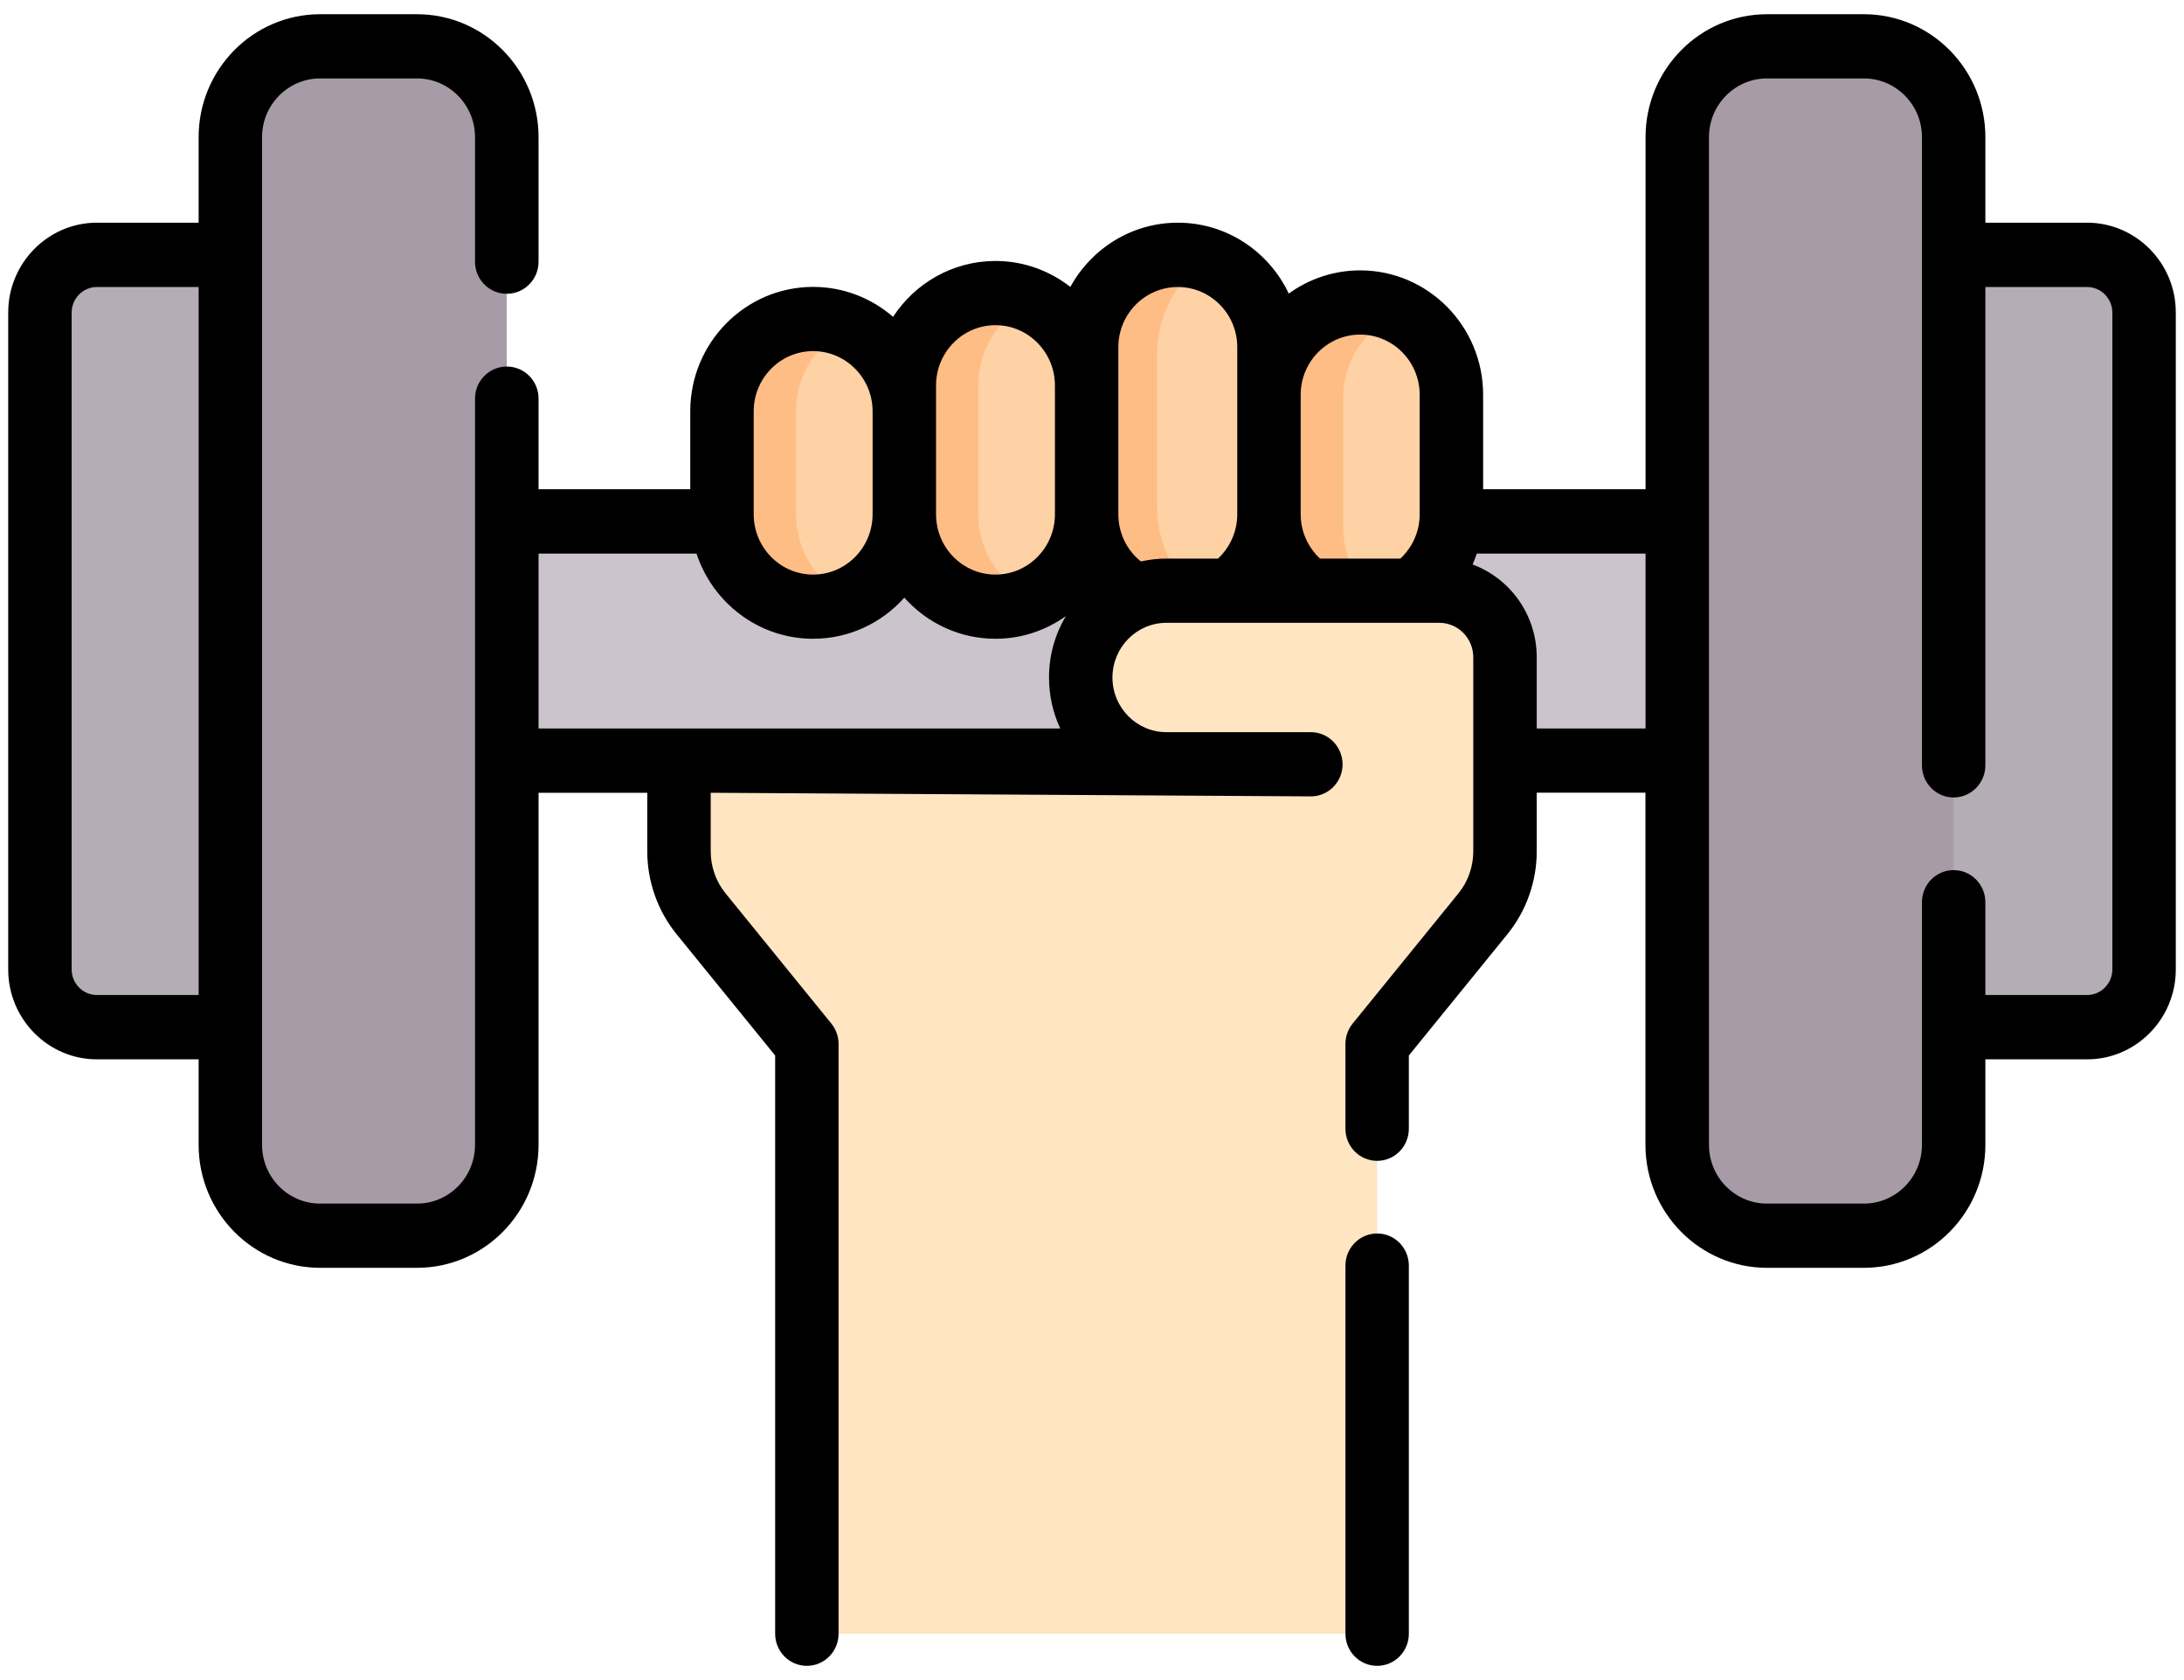 <?xml version="1.0" encoding="UTF-8"?>
<svg xmlns="http://www.w3.org/2000/svg" xmlns:xlink="http://www.w3.org/1999/xlink" width="78pt" height="60pt" viewBox="0 0 78 60" version="1.1">
<g id="surface1">
<path style=" stroke:none;fill-rule:nonzero;fill:rgb(100%,89.804%,76.078%);fill-opacity:1;" d="M 53.75 27.164 L 53.75 30.406 C 53.75 31.219 53.473 32.008 52.961 32.637 L 49.184 37.285 L 49.184 57.137 C 49.184 57.805 48.648 58.344 47.992 58.344 L 30.012 58.344 C 29.352 58.344 28.816 57.805 28.816 57.137 L 28.816 37.285 L 25.039 32.637 C 24.527 32.008 24.25 31.219 24.25 30.406 L 24.25 21.301 L 41.66 21.098 C 40.812 21.098 40.047 21.441 39.492 22.004 C 38.941 22.566 38.598 23.34 38.598 24.195 C 38.598 25.906 39.969 27.297 41.66 27.297 Z M 53.75 27.164 "/>
<path style=" stroke:none;fill-rule:nonzero;fill:rgb(70.98%,67.843%,71.373%);fill-opacity:1;" d="M 10.191 36.684 L 3.461 36.684 C 2.336 36.684 1.426 35.762 1.426 34.621 L 1.426 11.164 C 1.426 10.023 2.336 9.102 3.461 9.102 L 10.191 9.102 Z M 10.191 36.684 "/>
<path style=" stroke:none;fill-rule:nonzero;fill:rgb(70.98%,67.843%,71.373%);fill-opacity:1;" d="M 67.809 36.684 L 74.539 36.684 C 75.664 36.684 76.574 35.762 76.574 34.621 L 76.574 11.164 C 76.574 10.023 75.664 9.102 74.539 9.102 L 67.809 9.102 Z M 67.809 36.684 "/>
<path style=" stroke:none;fill-rule:nonzero;fill:rgb(79.608%,76.863%,80%);fill-opacity:1;" d="M 11.066 27.164 L 11.066 18.621 L 67.23 18.621 L 67.23 27.297 Z M 11.066 27.164 "/>
<path style=" stroke:none;fill-rule:nonzero;fill:rgb(99.608%,82.353%,64.314%);fill-opacity:1;" d="M 38.809 13.762 L 38.809 18.367 C 38.809 20.188 37.352 21.664 35.551 21.664 C 33.754 21.664 32.297 20.188 32.297 18.367 L 32.297 13.762 C 32.297 11.941 33.754 10.469 35.551 10.469 C 36.453 10.469 37.266 10.836 37.855 11.434 C 38.445 12.027 38.809 12.852 38.809 13.762 Z M 38.809 13.762 "/>
<path style=" stroke:none;fill-rule:nonzero;fill:rgb(99.608%,82.353%,64.314%);fill-opacity:1;" d="M 45.453 12.695 L 45.453 18.07 C 45.453 20.191 43.938 21.914 42.066 21.914 C 40.195 21.914 38.68 20.191 38.68 18.07 L 38.68 12.695 C 38.68 10.574 40.195 8.852 42.066 8.852 C 43 8.852 43.848 9.281 44.461 9.977 C 45.074 10.672 45.453 11.633 45.453 12.695 Z M 45.453 12.695 "/>
<path style=" stroke:none;fill-rule:nonzero;fill:rgb(99.608%,82.353%,64.314%);fill-opacity:1;" d="M 51.836 14.227 L 51.836 18.832 C 51.836 20.652 50.379 22.129 48.578 22.129 C 46.781 22.129 45.32 20.652 45.32 18.832 L 45.32 14.227 C 45.32 12.406 46.781 10.93 48.578 10.93 C 49.477 10.93 50.289 11.297 50.883 11.895 C 51.473 12.492 51.836 13.316 51.836 14.227 Z M 51.836 14.227 "/>
<path style=" stroke:none;fill-rule:nonzero;fill:rgb(99.608%,82.353%,64.314%);fill-opacity:1;" d="M 32.297 14.688 L 32.297 18.367 C 32.297 20.188 30.84 21.664 29.039 21.664 C 27.242 21.664 25.781 20.188 25.781 18.367 L 25.781 14.688 C 25.781 12.867 27.242 11.391 29.039 11.391 C 29.941 11.391 30.754 11.758 31.344 12.355 C 31.93 12.953 32.297 13.777 32.297 14.688 Z M 32.297 14.688 "/>
<path style=" stroke:none;fill-rule:nonzero;fill:rgb(100%,74.118%,52.549%);fill-opacity:1;" d="M 34.941 18.367 L 34.941 13.762 C 34.941 12.422 35.738 11.266 36.879 10.75 C 36.473 10.57 36.023 10.469 35.551 10.469 C 33.754 10.469 32.297 11.941 32.297 13.762 L 32.297 18.367 C 32.297 20.188 33.754 21.664 35.551 21.664 C 36.023 21.664 36.477 21.562 36.883 21.379 C 35.742 20.867 34.941 19.711 34.941 18.367 Z M 34.941 18.367 "/>
<path style=" stroke:none;fill-rule:nonzero;fill:rgb(100%,74.118%,52.549%);fill-opacity:1;" d="M 41.324 18.07 L 41.324 12.695 C 41.324 11.105 42.176 9.738 43.387 9.156 C 42.98 8.961 42.535 8.852 42.066 8.852 C 40.195 8.852 38.68 10.574 38.68 12.695 L 38.68 18.07 C 38.68 20.195 40.195 21.914 42.066 21.914 C 42.535 21.914 42.98 21.809 43.387 21.609 C 42.176 21.027 41.324 19.66 41.324 18.07 Z M 41.324 18.07 "/>
<path style=" stroke:none;fill-rule:nonzero;fill:rgb(100%,74.118%,52.549%);fill-opacity:1;" d="M 47.969 18.832 L 47.969 14.227 C 47.969 12.883 48.766 11.727 49.906 11.215 C 49.5 11.031 49.051 10.93 48.578 10.93 C 46.781 10.93 45.32 12.406 45.32 14.227 L 45.32 18.832 C 45.32 20.652 46.781 22.125 48.578 22.125 C 49.051 22.125 49.496 22.023 49.902 21.84 C 48.762 21.328 47.969 20.176 47.969 18.832 Z M 47.969 18.832 "/>
<path style=" stroke:none;fill-rule:nonzero;fill:rgb(100%,74.118%,52.549%);fill-opacity:1;" d="M 28.43 18.367 L 28.43 14.688 C 28.43 13.344 29.227 12.188 30.367 11.676 C 29.961 11.492 29.512 11.391 29.039 11.391 C 27.242 11.391 25.785 12.867 25.785 14.688 L 25.785 18.367 C 25.785 20.188 27.242 21.664 29.039 21.664 C 29.512 21.664 29.965 21.562 30.367 21.379 C 29.23 20.867 28.43 19.711 28.43 18.367 Z M 28.43 18.367 "/>
<path style=" stroke:none;fill-rule:nonzero;fill:rgb(100%,89.804%,76.078%);fill-opacity:1;" d="M 53.75 23.473 L 53.75 27.266 L 41.656 27.297 C 39.969 27.297 38.598 25.906 38.598 24.195 C 38.598 23.34 38.941 22.566 39.492 22.004 C 40.047 21.441 40.812 21.098 41.656 21.098 L 51.402 21.098 C 52.699 21.098 53.75 22.16 53.75 23.473 Z M 53.75 23.473 "/>
<path style=" stroke:none;fill-rule:nonzero;fill:rgb(65.49%,60.784%,65.49%);fill-opacity:1;" d="M 14.895 44.129 L 11.434 44.129 C 9.664 44.129 8.227 42.676 8.227 40.887 L 8.227 4.898 C 8.227 3.105 9.664 1.656 11.434 1.656 L 14.895 1.656 C 16.664 1.656 18.098 3.105 18.098 4.898 L 18.098 40.887 C 18.098 42.676 16.664 44.129 14.895 44.129 Z M 14.895 44.129 "/>
<path style=" stroke:none;fill-rule:nonzero;fill:rgb(65.49%,60.784%,65.49%);fill-opacity:1;" d="M 63.105 44.129 L 66.566 44.129 C 68.336 44.129 69.773 42.676 69.773 40.887 L 69.773 4.898 C 69.773 3.105 68.336 1.656 66.566 1.656 L 63.105 1.656 C 61.336 1.656 59.902 3.105 59.902 4.898 L 59.902 40.887 C 59.902 42.676 61.336 44.129 63.105 44.129 Z M 63.105 44.129 "/>
<path style=" stroke:none;fill-rule:nonzero;fill:rgb(0%,0%,0%);fill-opacity:1;" d="M 74.539 7.953 L 70.906 7.953 L 70.906 4.898 C 70.906 2.477 68.961 0.508 66.566 0.508 L 63.105 0.508 C 60.715 0.508 58.77 2.477 58.77 4.898 L 58.77 17.473 L 52.969 17.473 L 52.969 14.098 C 52.969 11.648 51 9.656 48.578 9.656 C 47.629 9.656 46.746 9.965 46.027 10.484 C 45.32 8.988 43.812 7.953 42.066 7.953 C 40.418 7.953 38.977 8.879 38.227 10.246 C 37.484 9.668 36.559 9.32 35.555 9.32 C 34.027 9.32 32.68 10.113 31.895 11.316 C 31.125 10.648 30.129 10.246 29.039 10.246 C 26.621 10.246 24.652 12.238 24.652 14.688 L 24.652 17.473 L 19.234 17.473 L 19.234 14.234 C 19.234 13.602 18.727 13.09 18.102 13.09 C 17.473 13.09 16.965 13.602 16.965 14.234 L 16.965 40.887 C 16.965 42.043 16.035 42.984 14.895 42.984 L 11.434 42.984 C 10.289 42.984 9.359 42.043 9.359 40.887 L 9.359 4.898 C 9.359 3.742 10.289 2.801 11.434 2.801 L 14.895 2.801 C 16.035 2.801 16.965 3.742 16.965 4.898 L 16.965 9.348 C 16.965 9.98 17.473 10.492 18.098 10.492 C 18.727 10.492 19.234 9.98 19.234 9.348 L 19.234 4.898 C 19.234 2.477 17.285 0.508 14.895 0.508 L 11.434 0.508 C 9.039 0.508 7.094 2.477 7.094 4.898 L 7.094 7.953 L 3.461 7.953 C 1.715 7.953 0.293 9.395 0.293 11.164 L 0.293 34.621 C 0.293 36.391 1.715 37.832 3.461 37.832 L 7.094 37.832 L 7.094 40.887 C 7.094 43.309 9.039 45.277 11.434 45.277 L 14.895 45.277 C 17.285 45.277 19.234 43.309 19.234 40.887 L 19.234 28.312 L 23.117 28.312 L 23.117 30.406 C 23.117 31.48 23.488 32.531 24.164 33.363 L 27.684 37.695 L 27.684 58.344 C 27.684 58.98 28.191 59.492 28.816 59.492 C 29.441 59.492 29.949 58.98 29.949 58.344 L 29.949 37.285 C 29.949 37.02 29.859 36.762 29.691 36.555 L 25.914 31.906 C 25.57 31.484 25.383 30.953 25.383 30.406 L 25.383 28.312 L 46.816 28.441 C 47.441 28.441 47.949 27.93 47.949 27.297 C 47.949 26.664 47.441 26.148 46.816 26.148 L 41.66 26.148 C 40.594 26.148 39.73 25.273 39.73 24.195 C 39.73 23.121 40.594 22.242 41.66 22.242 L 51.402 22.242 C 52.074 22.242 52.617 22.793 52.617 23.473 L 52.617 30.406 C 52.617 30.953 52.43 31.484 52.086 31.906 L 48.309 36.555 C 48.141 36.762 48.051 37.02 48.051 37.285 L 48.051 40.309 C 48.051 40.945 48.559 41.457 49.184 41.457 C 49.809 41.457 50.316 40.945 50.316 40.309 L 50.316 37.695 L 53.836 33.363 C 54.512 32.531 54.883 31.48 54.883 30.406 L 54.883 28.309 L 58.766 28.309 L 58.766 40.887 C 58.766 43.309 60.715 45.277 63.105 45.277 L 66.566 45.277 C 68.961 45.277 70.906 43.309 70.906 40.887 L 70.906 37.832 L 74.539 37.832 C 76.285 37.832 77.707 36.391 77.707 34.621 L 77.707 11.164 C 77.711 9.395 76.285 7.953 74.539 7.953 Z M 3.461 35.535 C 2.965 35.535 2.559 35.125 2.559 34.621 L 2.559 11.164 C 2.559 10.66 2.965 10.25 3.461 10.25 L 7.094 10.25 L 7.094 35.535 Z M 48.578 11.949 C 49.75 11.949 50.703 12.914 50.703 14.098 L 50.703 18.367 C 50.703 18.973 50.449 19.543 50.012 19.949 L 47.145 19.949 C 46.707 19.543 46.453 18.973 46.453 18.367 L 46.453 14.098 C 46.453 12.914 47.406 11.949 48.578 11.949 Z M 39.941 12.398 C 39.941 11.211 40.895 10.25 42.066 10.25 C 43.234 10.25 44.188 11.211 44.188 12.398 L 44.188 18.367 C 44.188 18.973 43.934 19.543 43.5 19.949 L 41.66 19.949 C 41.348 19.949 41.043 19.984 40.746 20.051 C 40.242 19.648 39.941 19.035 39.941 18.367 Z M 33.43 13.766 C 33.43 12.578 34.383 11.613 35.551 11.613 C 36.723 11.613 37.676 12.578 37.676 13.766 L 37.676 18.367 C 37.676 19.555 36.723 20.52 35.551 20.52 C 34.383 20.52 33.43 19.555 33.43 18.367 Z M 26.918 14.688 C 26.918 13.504 27.871 12.539 29.039 12.539 C 30.211 12.539 31.164 13.504 31.164 14.688 L 31.164 18.367 C 31.164 19.555 30.211 20.52 29.039 20.52 C 27.871 20.52 26.918 19.555 26.918 18.367 Z M 19.234 19.77 L 24.875 19.77 C 25.457 21.535 27.102 22.812 29.039 22.812 C 30.332 22.812 31.492 22.246 32.297 21.344 C 33.102 22.246 34.262 22.812 35.555 22.812 C 36.488 22.812 37.352 22.512 38.066 22.004 C 37.684 22.645 37.465 23.395 37.465 24.195 C 37.465 24.848 37.609 25.465 37.867 26.016 L 19.234 26.016 Z M 54.883 26.016 L 54.883 23.473 C 54.883 21.953 53.93 20.656 52.594 20.16 C 52.648 20.031 52.699 19.902 52.742 19.77 L 58.77 19.77 L 58.77 26.016 Z M 75.441 34.621 C 75.441 35.125 75.035 35.535 74.539 35.535 L 70.906 35.535 L 70.906 32.223 C 70.906 31.586 70.398 31.074 69.773 31.074 C 69.148 31.074 68.641 31.586 68.641 32.223 L 68.641 40.887 C 68.641 42.043 67.711 42.984 66.566 42.984 L 63.105 42.984 C 61.965 42.984 61.035 42.043 61.035 40.887 L 61.035 4.898 C 61.035 3.742 61.965 2.801 63.105 2.801 L 66.566 2.801 C 67.711 2.801 68.641 3.742 68.641 4.898 L 68.641 27.332 C 68.641 27.965 69.148 28.48 69.773 28.48 C 70.398 28.48 70.906 27.965 70.906 27.332 L 70.906 10.25 L 74.539 10.25 C 75.035 10.25 75.441 10.66 75.441 11.164 Z M 75.441 34.621 "/>
<path style=" stroke:none;fill-rule:nonzero;fill:rgb(0%,0%,0%);fill-opacity:1;" d="M 49.184 44.051 C 48.559 44.051 48.051 44.566 48.051 45.199 L 48.051 58.344 C 48.051 58.98 48.559 59.492 49.184 59.492 C 49.809 59.492 50.316 58.98 50.316 58.344 L 50.316 45.199 C 50.316 44.566 49.809 44.051 49.184 44.051 Z M 49.184 44.051 "/>
</g>
</svg>
